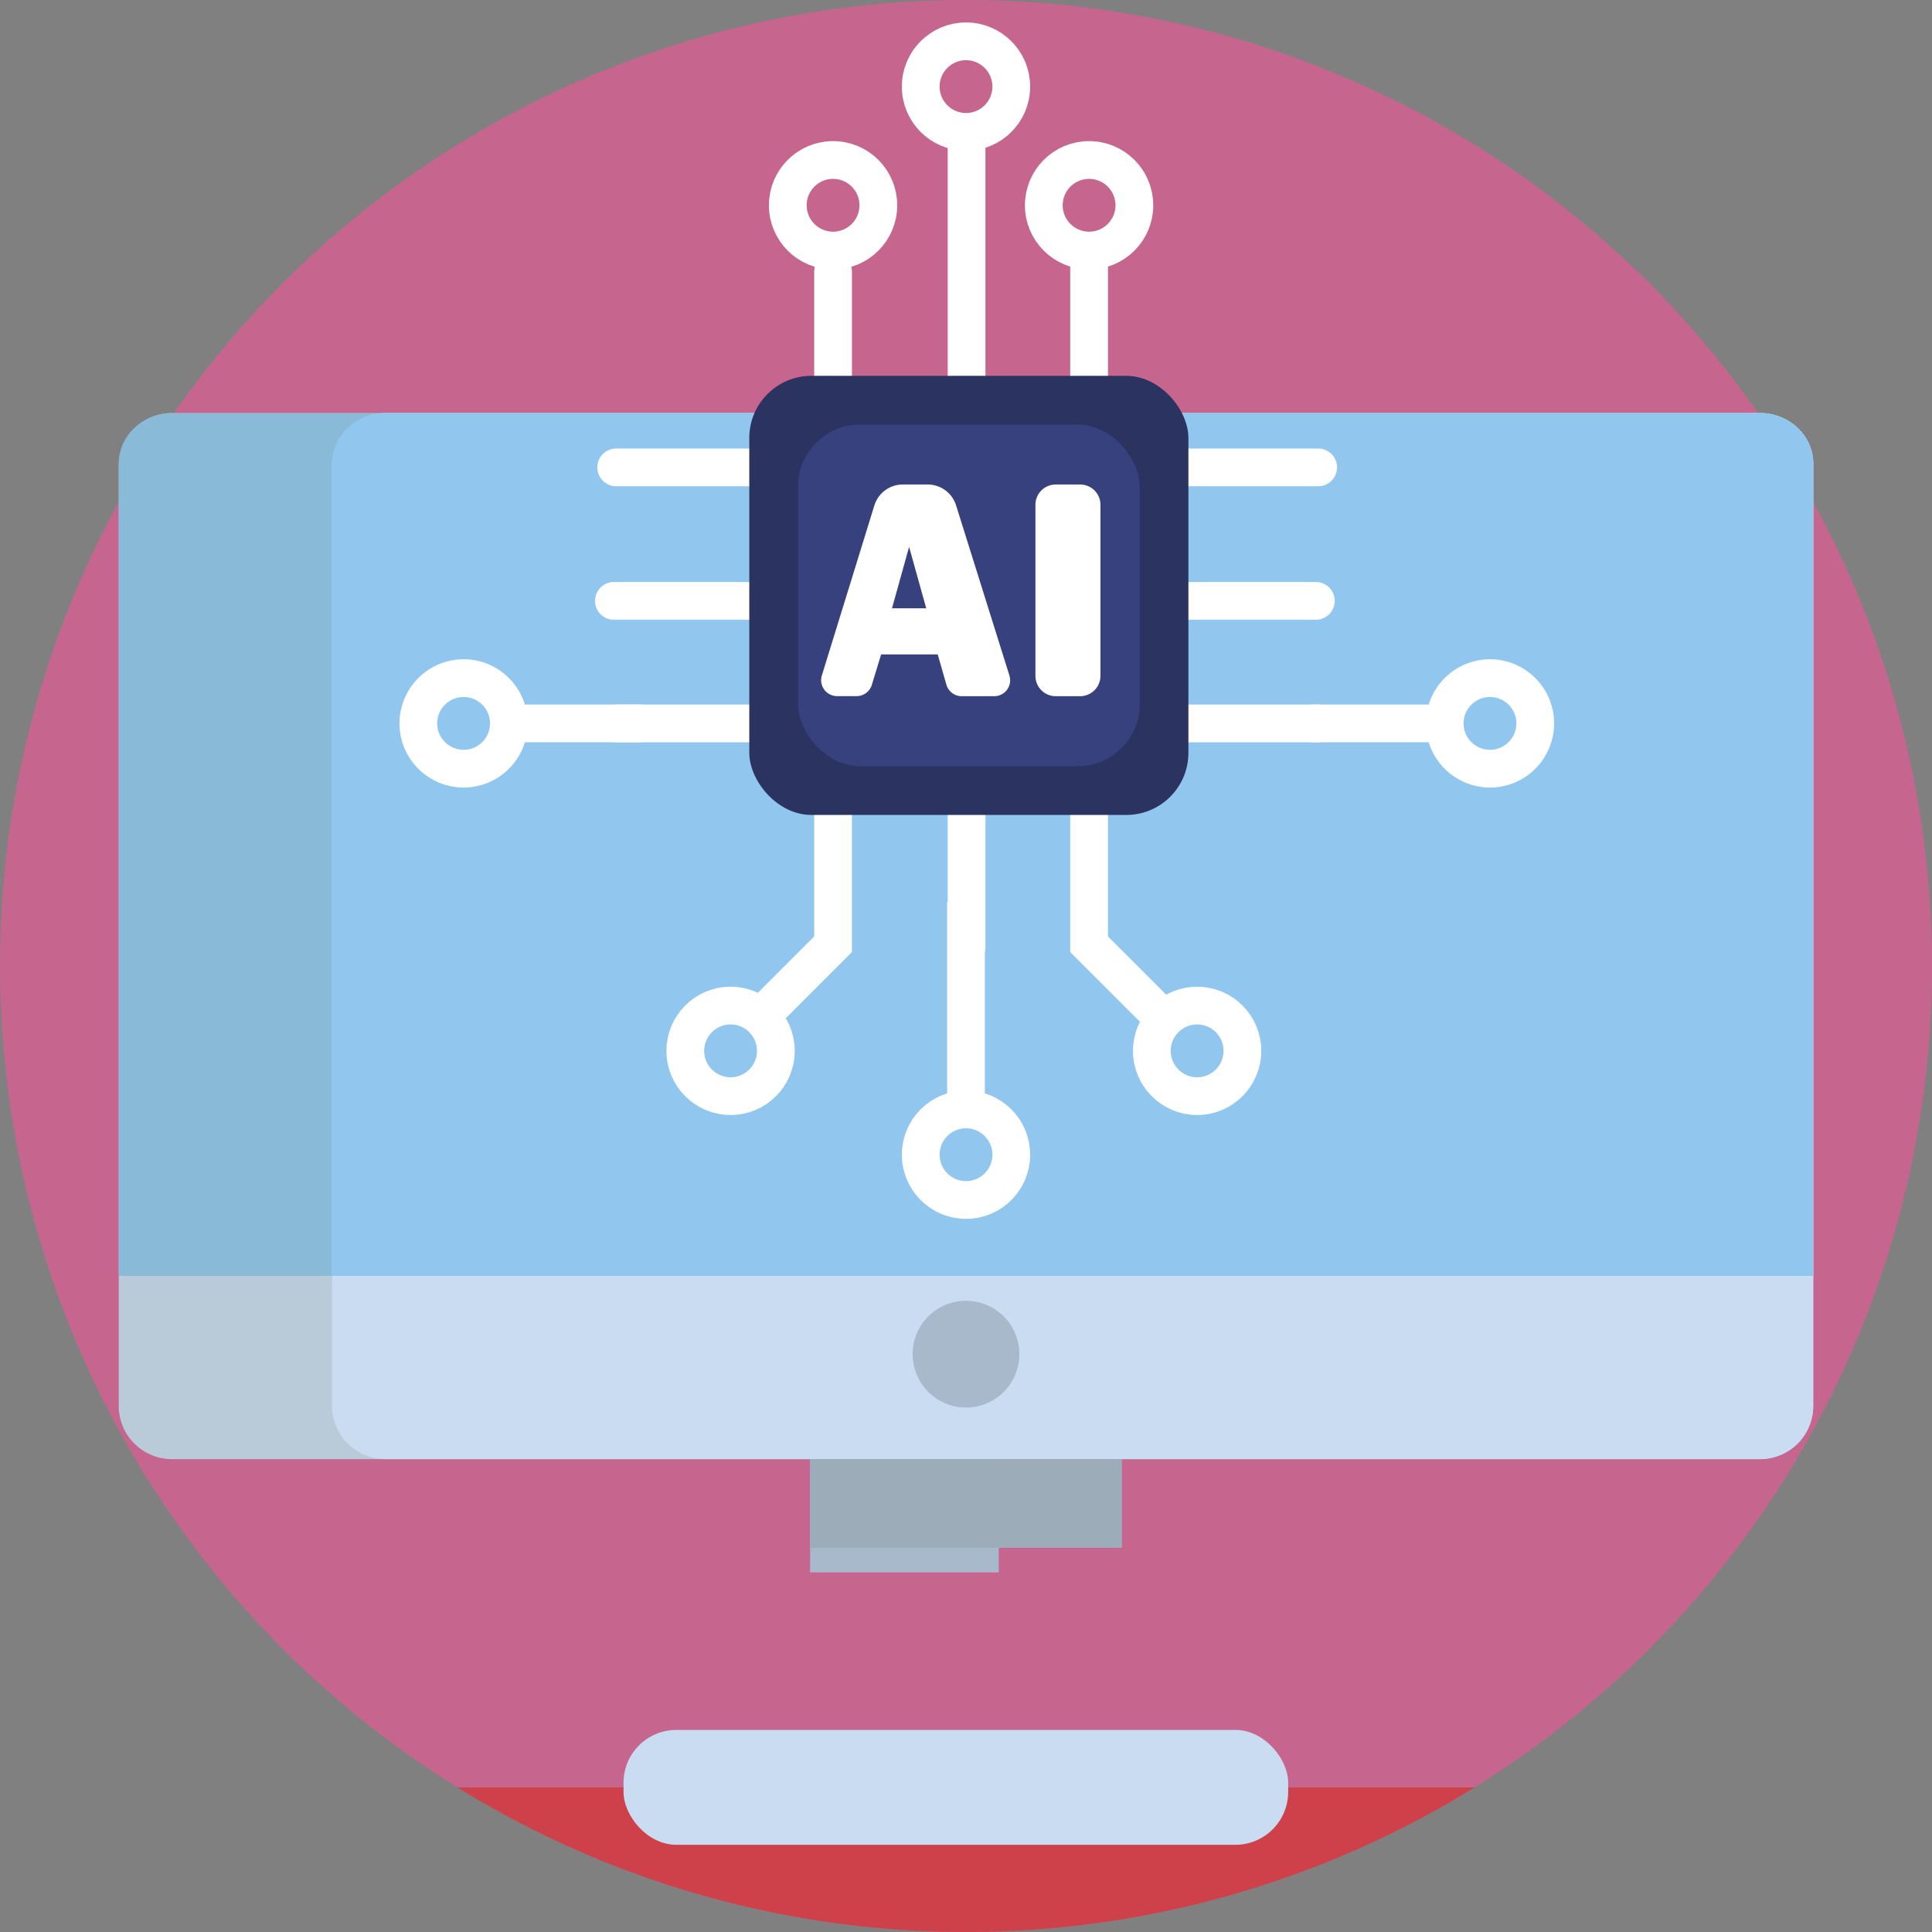 <svg xmlns="http://www.w3.org/2000/svg" viewBox="0 0 512 512"><rect x="0" y="0" width="512" height="512" fill="#808080" stroke="none"/><defs><style>.cls-1{fill:#c6668f;}.cls-2{fill:#ce404a;}.cls-3{fill:#b9cad8;}.cls-4{fill:#89bad8;}.cls-5{fill:#c9dcf1;}.cls-6{fill:#91c7ee;}.cls-7{fill:#a7b9ca;}.cls-8{fill:#9cacb8;}.cls-10,.cls-11,.cls-9{fill:none;stroke:#fff;stroke-width:10px;}.cls-11,.cls-9{stroke-miterlimit:10;}.cls-10{stroke-linejoin:round;}.cls-11{stroke-linecap:round;}.cls-12{fill:#2b3360;}.cls-13{fill:#37417d;}.cls-14{fill:#fff;}</style></defs><title>Artificial Intelligence</title><g id="BULINE"><circle class="cls-1" cx="256" cy="256" r="256"/></g><g id="Icons"><path class="cls-2" d="M390.8,473.67a256.2,256.2,0,0,1-269.6,0Z"/><path class="cls-3" d="M480.53,123.58v249a14.11,14.11,0,0,1-14.11,14.11H45.58a14.11,14.11,0,0,1-14.11-14.11v-249a14.1,14.1,0,0,1,13.38-14.09l.73,0H466.42l.73,0A14.1,14.1,0,0,1,480.53,123.58Z"/><path class="cls-4" d="M480.53,122.86V338.13H31.47V122.86c0-7.17,5.93-13,13.38-13.37l.73,0H466.42l.73,0C474.6,109.85,480.53,115.69,480.53,122.86Z"/><path class="cls-5" d="M480.53,122.86V372.58a14.11,14.11,0,0,1-14.11,14.11H102.16A14.12,14.12,0,0,1,88,372.58v-249a14.1,14.1,0,0,1,13.39-14.09l.73,0H466.42l.73,0C474.6,109.85,480.53,115.69,480.53,122.86Z"/><path class="cls-6" d="M480.53,122.86V338.13H88V122.86c0-7.17,5.93-13,13.39-13.37l.73,0H466.42l.73,0C474.6,109.85,480.53,115.69,480.53,122.86Z"/><circle class="cls-7" cx="256" cy="358.87" r="14.14"/><rect class="cls-7" x="214.68" y="386.69" 
width="50" 
height="30"/><rect class="cls-8" x="214.68" y="386.69" width="82.64" height="23.5"/><rect class="cls-5" x="165.24" y="458.45" width="176.14" height="30.44" rx="14"/><circle class="cls-9" cx="256" cy="306.01" r="12"/><circle class="cls-9" cx="317.25" cy="278.49" r="12"/><circle class="cls-9" cx="193.61" cy="278.49" r="12"/><circle class="cls-9" cx="220.77" cy="54.4" r="12"/><circle class="cls-9" cx="256" cy="22.95" r="12"/><circle class="cls-9" cx="288.62" cy="54.4" r="12"/><circle class="cls-9" cx="122.86" cy="191.71" r="12"/><line class="cls-10" x1="256" y1="239.01" x2="256" y2="294.01"/><line class="cls-9" x1="170.2" y1="191.71" x2="132.2" y2="191.71"/><circle class="cls-9" cx="394.86" cy="191.71" r="12"/><line class="cls-9" x1="347.53" y1="191.71" x2="385.53" y2="191.71"/><line class="cls-11" x1="256.15" y1="102.22" x2="256.15" y2="37.51"/><line class="cls-11" x1="288.62" y1="101.61" x2="288.62" y2="68.29"/><line class="cls-11" x1="220.77" y1="101.61" x2="220.77" y2="72.01"/><line class="cls-11" x1="256.15" y1="250.84" x2="256.15" y2="209.83"/><polyline class="cls-11" points="288.62 209.22 288.62 250.24 305.21 266.82"/><polyline class="cls-11" points="220.77 209.22 220.77 250.24 203.01 268"/><line class="cls-11" x1="307.71" y1="159.24" x2="348.72" y2="159.24"/><line class="cls-11" x1="308.32" y1="191.71" x2="349.33" y2="191.71"/><line class="cls-11" x1="308.32" y1="123.86" x2="349.33" y2="123.86"/><line class="cls-11" x1="162.68" y1="159.24" x2="203.69" y2="159.24"/><line class="cls-11" x1="163.29" y1="191.71" x2="204.3" y2="191.71"/><line class="cls-11" x1="163.29" y1="123.86" x2="204.3" y2="123.86"/><rect class="cls-12" x="198.57" y="99.6" width="116.37" height="116.37" rx="16.46"/><rect class="cls-13" x="211.48" y="112.51" width="90.56" height="90.56" rx="16.46"/><path class="cls-14" d="M267.5,179l-14.13-45.08a7.89,7.89,0,0,0-7.53-5.52h-6.59a7.89,7.89,0,0,0-7.54,5.56L217.8,179a4.23,4.23,0,0,0,4,5.48H227a4.23,4.23,0,0,0,4.05-3l2.46-8.05h15l2.29,8a4.22,4.22,0,0,0,4.07,3.07h8.62A4.22,4.22,0,0,0,267.5,179Zm-31.11-17.8,4.53-16.28,4.54,16.28Z"/><path class="cls-14" d="M286.24,128.4h-6.46a5.38,5.38,0,0,0-5.38,5.38v45.34a5.38,5.38,0,0,0,5.38,5.38h6.46a5.39,5.39,0,0,0,5.39-5.38V133.78A5.38,5.38,0,0,0,286.24,128.4Z"/></g></svg>